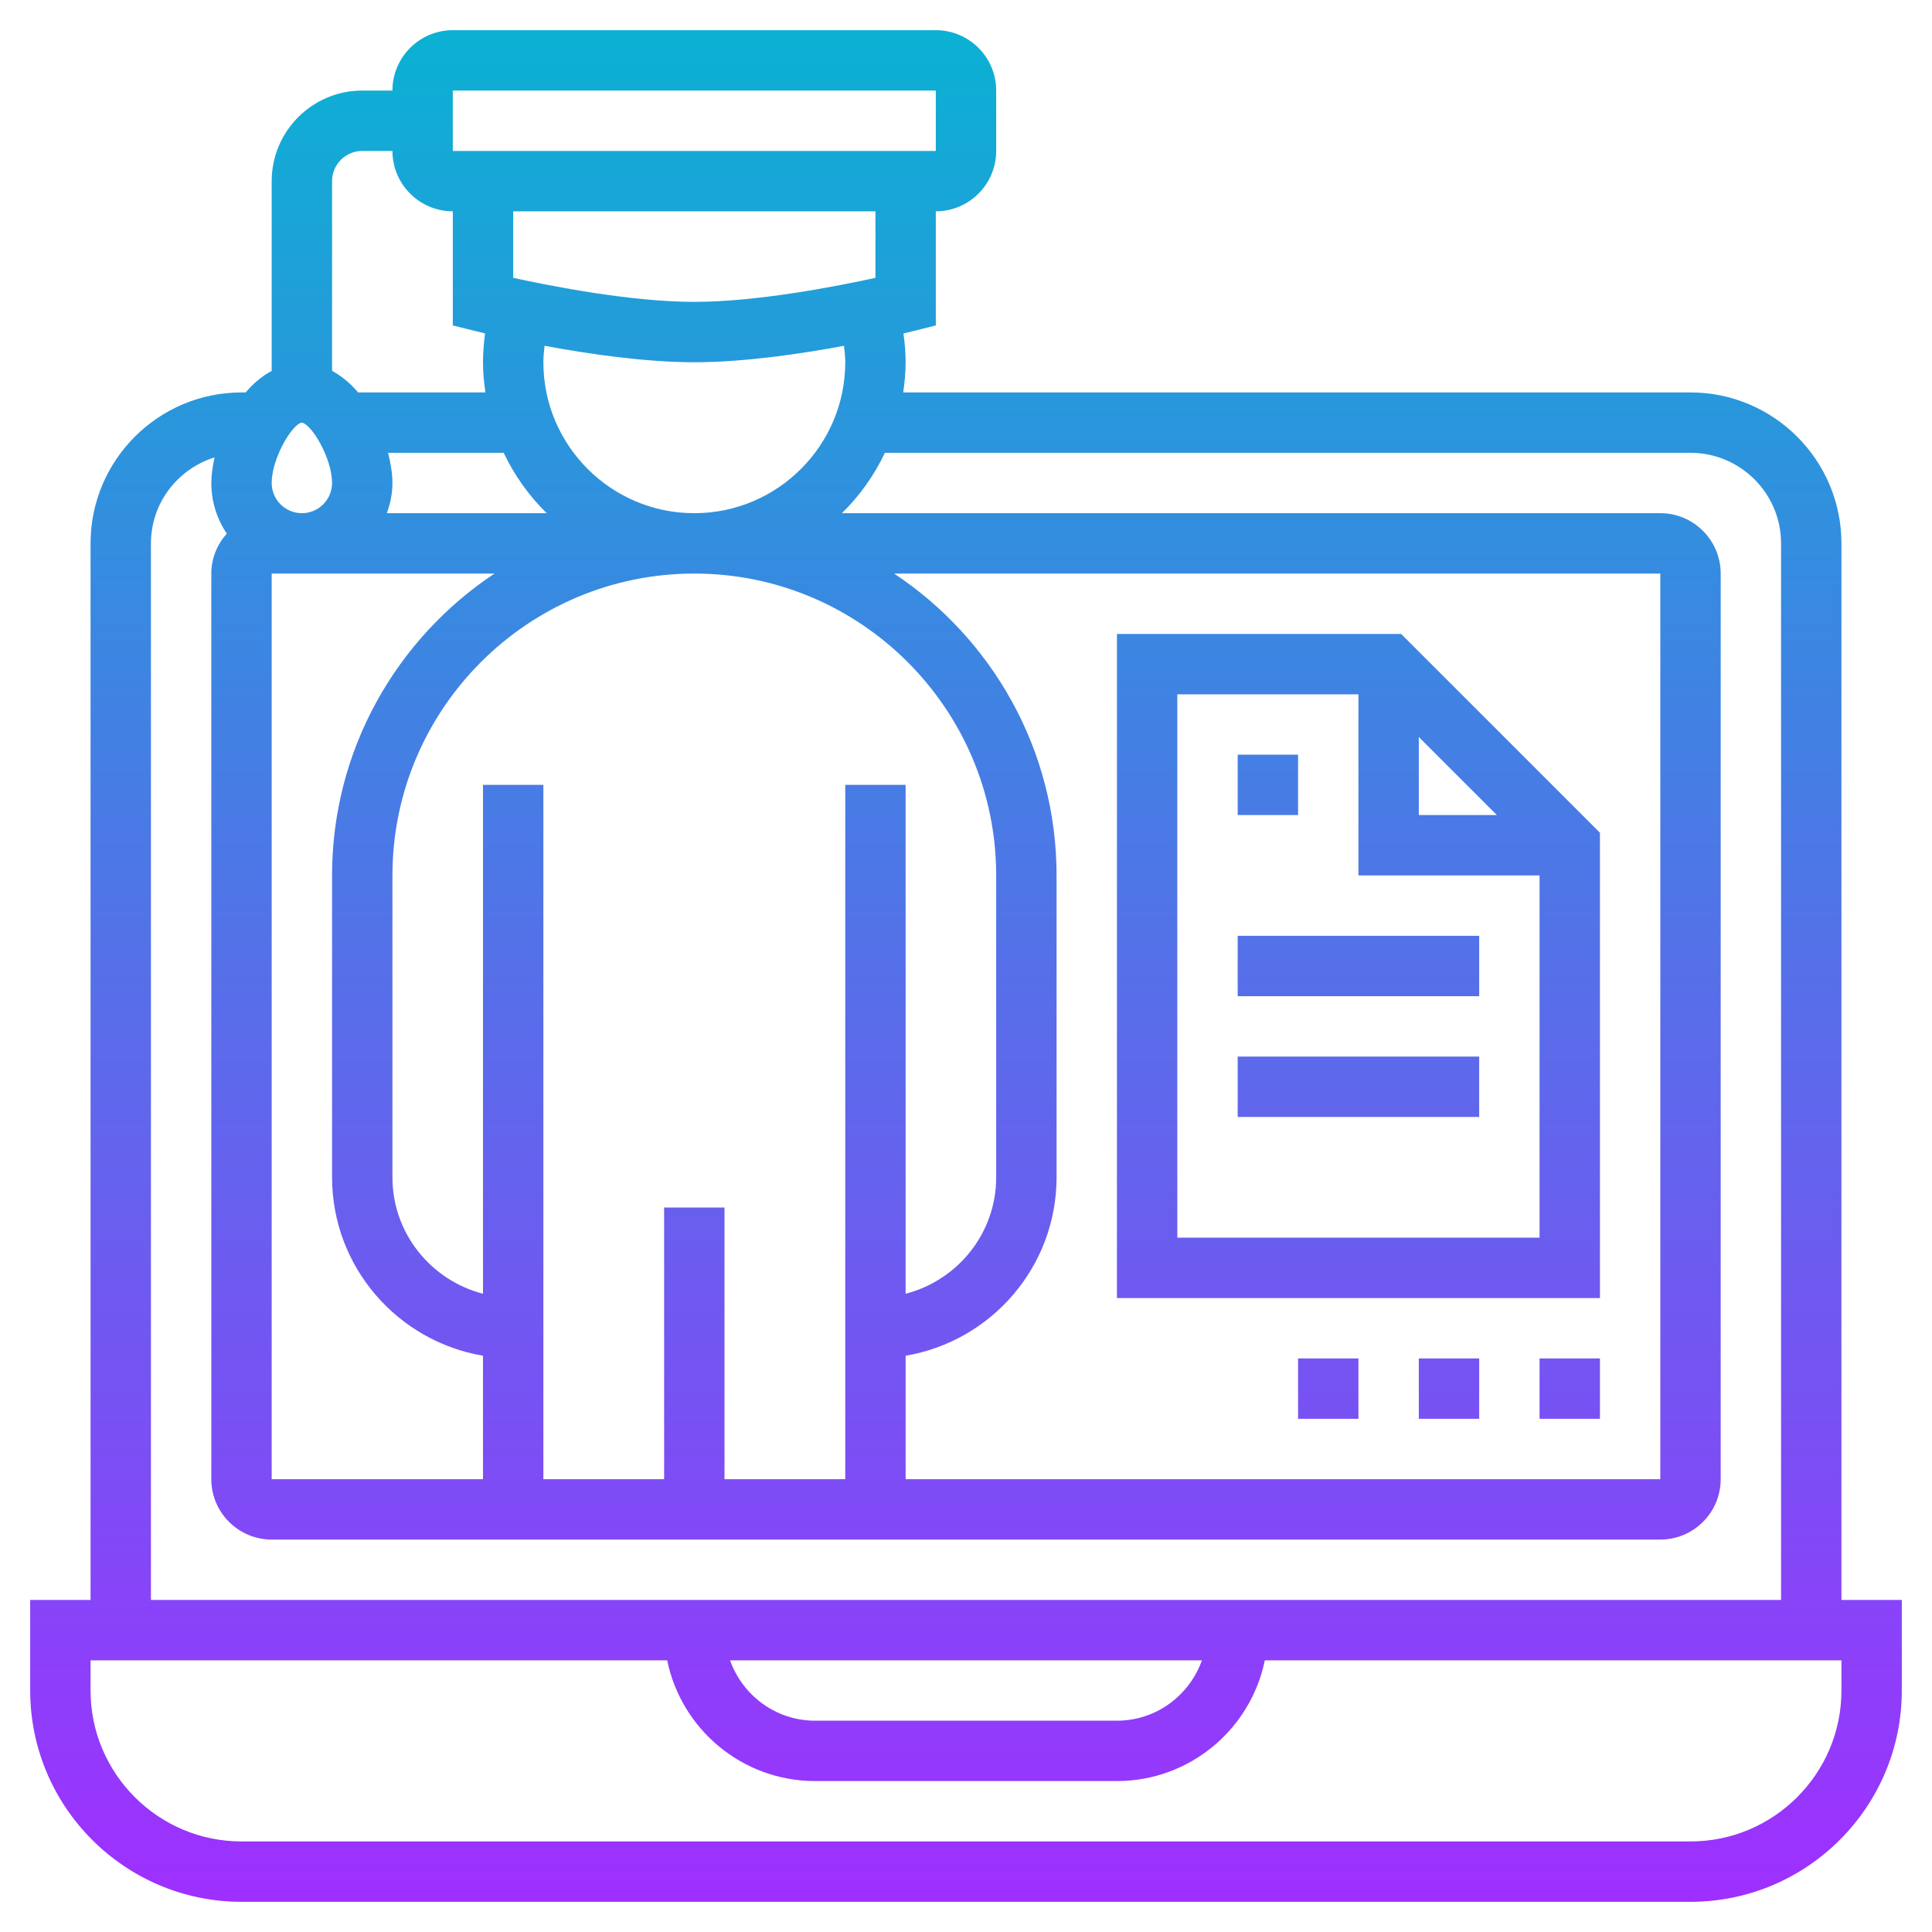 <svg id="Layer_5" enable-background="new 0 0 64 64" height="512" viewBox="0 0 64 64" width="512" xmlns="http://www.w3.org/2000/svg" xmlns:xlink="http://www.w3.org/1999/xlink"><linearGradient id="SVGID_1_" gradientUnits="userSpaceOnUse" x1="32" x2="32" y1="63" y2="1"><stop offset="0" stop-color="#9f2fff"/><stop offset="1" stop-color="#0bb1d3"/></linearGradient><path d="m61 18c0-2.757-2.243-5-5-5h-26.08c.047-.328.08-.66.08-1 0-.321-.028-.64-.072-.955.174-.041.289-.069.314-.075l.758-.189v-3.781c1.103 0 2-.897 2-2v-2c0-1.103-.897-2-2-2h-16c-1.103 0-2 .897-2 2h-1c-1.654 0-3 1.346-3 3v6.285c-.321.175-.61.416-.862.715h-.138c-2.757 0-5 2.243-5 5v35h-2v3c0 3.859 3.14 7 7 7h48c3.86 0 7-3.141 7-7v-3h-2zm-33-6c0 2.757-2.243 5-5 5s-5-2.243-5-5c0-.183.02-.364.039-.545 1.44.267 3.324.545 4.961.545 1.636 0 3.52-.277 4.959-.545.02.181.041.362.041.545zm-6 28v9h-4v-23h-2v16.858c-1.72-.447-3-1.999-3-3.858v-10c0-5.514 4.486-10 10-10s10 4.486 10 10v10c0 1.859-1.28 3.411-3 3.858v-16.858h-2v23h-4v-9zm-9.144-25h3.829c.357.749.839 1.426 1.425 2h-5.295c.113-.314.185-.648.185-1 0-.31-.058-.652-.144-1zm-2.859-1c.323.044 1.003 1.18 1.003 2 0 .552-.449 1-1 1s-1-.448-1-1c0-.82.68-1.956.997-2zm-.997 5h7.381c-3.239 2.151-5.381 5.828-5.381 10v10c0 2.967 2.167 5.431 5 5.91v4.09h-7zm21 25.91c2.833-.478 5-2.942 5-5.91v-10c0-4.172-2.142-7.849-5.381-10h25.381v30h-25zm-1-35.706c-1.276.279-3.918.796-6 .796s-4.724-.517-6-.796v-2.204h12zm-14-6.204h16v2h-16l-.001-2zm-3 2h1c0 1.103.897 2 2 2v3.781l.757.188c.025.006.139.034.312.075-.043.316-.069.635-.069.956 0 .34.033.672.08 1h-4.218c-.252-.299-.541-.54-.862-.715v-6.285c0-.552.449-1 1-1zm-7 13c0-1.342.891-2.467 2.108-2.849-.064.295-.108.584-.108.849 0 .62.189 1.197.513 1.676-.315.353-.513.814-.513 1.324v30c0 1.103.897 2 2 2h46c1.103 0 2-.897 2-2v-30c0-1.103-.897-2-2-2h-27.111c.587-.574 1.068-1.251 1.425-2h26.686c1.654 0 3 1.346 3 3v35h-54zm34.816 37c-.414 1.161-1.514 2-2.816 2h-10c-1.302 0-2.402-.839-2.816-2zm21.184 1c0 2.757-2.243 5-5 5h-48c-2.757 0-5-2.243-5-5v-1h19.101c.465 2.279 2.484 4 4.899 4h10c2.414 0 4.434-1.721 4.899-4h19.101zm-10-11h2v2h-2zm-4 0h2v2h-2zm-4 0h2v2h-2zm-6-24v22h16v-15.414l-6.586-6.586zm10 3.414 2.586 2.586h-2.586zm-8 16.586v-18h6v6h6v12zm4-14h-2v-2h2zm-2 4h8v2h-8zm0 4h8v2h-8z" fill="url(#SVGID_1_)"/></svg>